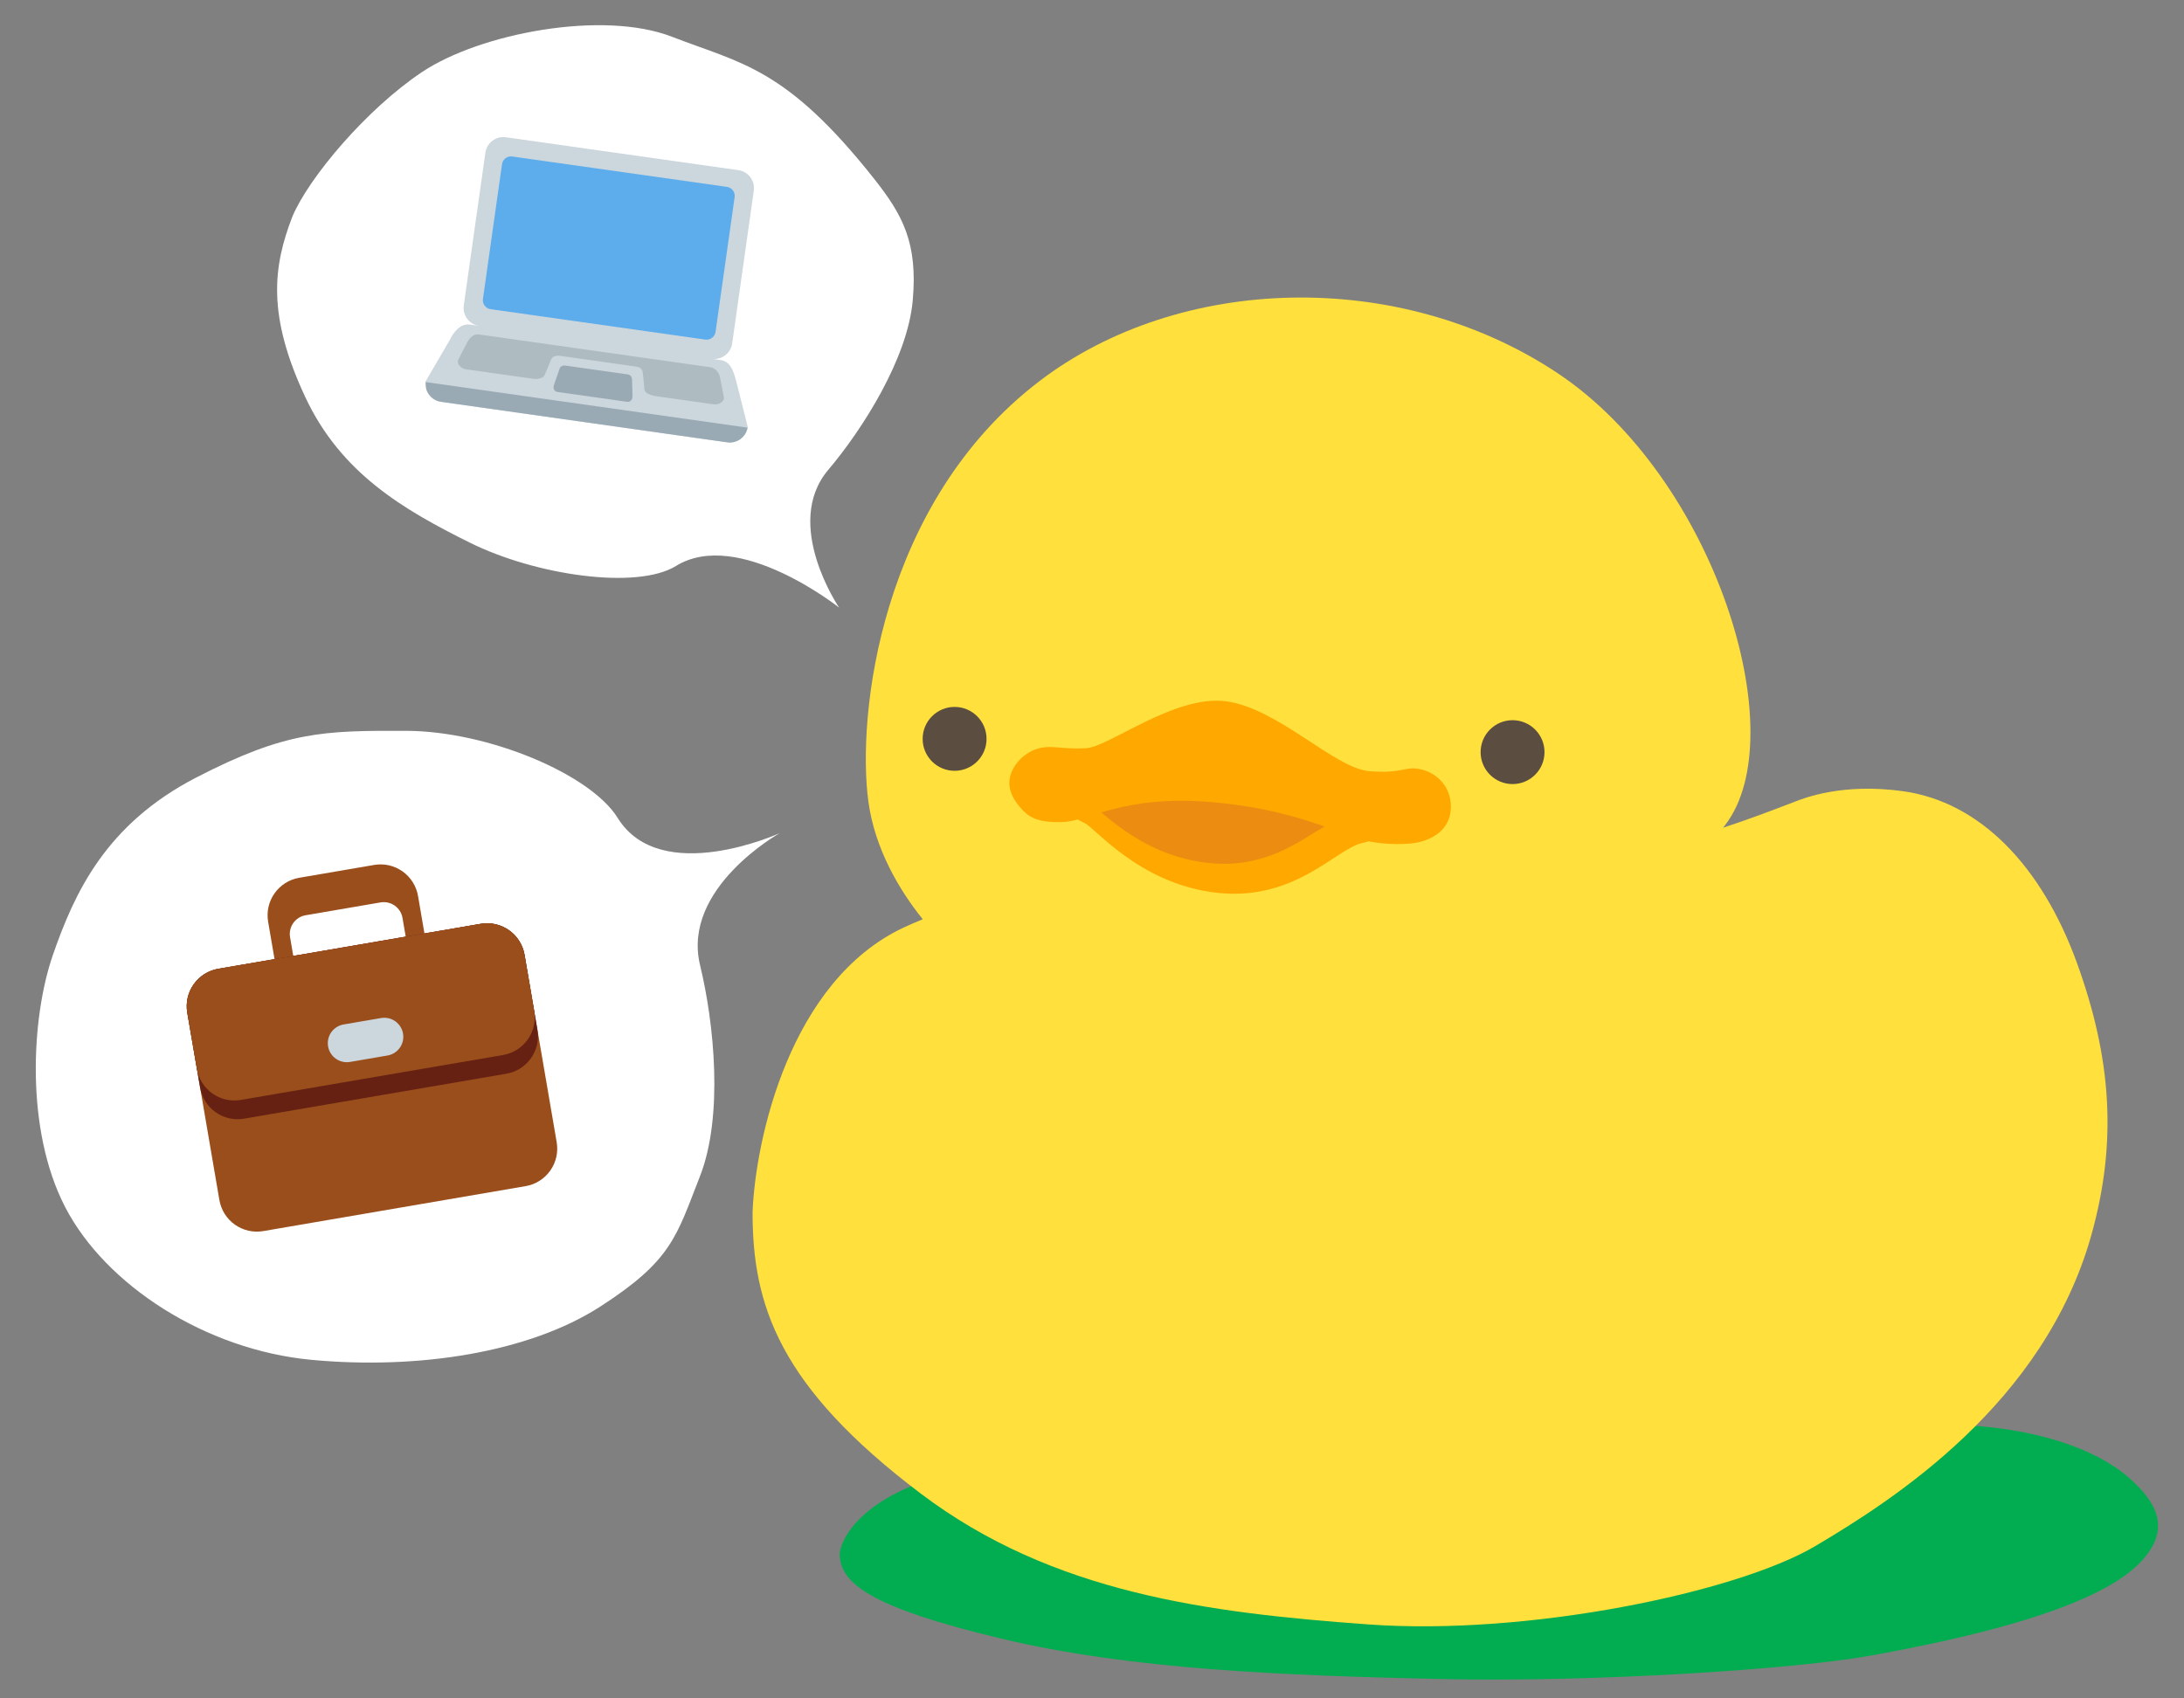 <svg width="351" height="273" viewBox="0 0 351 273" fill="none" xmlns="http://www.w3.org/2000/svg">
<rect x="0" y="0" width="351" height="273" fill="#808080" stroke="none"/>
<g clip-path="url(#clip0)">
<path d="M158.562 235.716C140.761 238.336 135.402 246.109 134.948 249.668C134.948 254.223 139.035 258.209 161.286 263.477C181.926 268.363 206.243 269.314 231.219 269.883C256.195 270.453 288.89 268.317 301.151 266.039C313.412 263.762 336.888 259.058 344.291 250.807C348.378 246.251 347.47 242.122 342.021 237.424C336.571 232.726 326.956 229.546 314.774 229.025C304.784 228.598 298.729 229.452 297.518 229.594C290.253 230.449 271.634 232.869 238.939 233.723C206.243 234.577 180.813 232.442 158.562 235.716Z" fill="#02AD51"/>
<path fill-rule="evenodd" clip-rule="evenodd" d="M148.302 147.765C144.483 143.029 140.601 136.408 139.569 128.897C137.681 115.15 141.362 80.836 167.104 61.225C189.506 44.16 224.731 43.053 250.178 59.88C275.624 76.708 288.447 118.163 277.246 132.631C277.138 132.771 277.028 132.91 276.917 133.049C280.985 131.71 284.172 130.497 286.528 129.6C287.072 129.393 287.571 129.203 288.027 129.032C288.102 129.004 288.197 128.967 288.309 128.923C290.043 128.24 296.119 125.851 305.761 127.166C318.281 128.873 328.163 139.3 333.764 154.701C339.364 170.102 340.297 183.636 336.097 198.571C328.489 225.622 304.361 241.041 291.76 248.508C279.159 255.975 245.557 262.976 219.888 261.109C194.22 259.242 169.229 256.125 148.016 240.107C125.148 222.839 120.947 209.772 120.947 194.837C121.414 183.17 126.921 157.688 145.216 149.101C146.238 148.621 147.266 148.176 148.302 147.765Z" fill="#FFE03C"/>
<circle cx="153.417" cy="118.765" r="5.134" fill="#5B4D40"/>
<circle cx="243.09" cy="120.899" r="5.134" fill="#5B4D40"/>
<path d="M194.844 143.413C182.854 141.742 176.089 133.132 174.292 132.286C172.496 131.439 169.432 129.714 170.84 128.851C188.014 118.323 213.7 129.398 222.353 131.968C225.792 133.648 220.941 135.008 218.799 135.536C214.517 136.592 207.792 145.218 194.844 143.413Z" fill="#FFA800"/>
<path d="M193.484 138.627C182.753 137.163 176.671 129.818 175.061 129.092C173.451 128.366 170.704 126.888 171.96 126.159C187.284 117.269 210.299 126.778 218.047 128.995C221.13 130.436 216.795 131.575 214.882 132.016C211.055 132.898 205.071 140.208 193.484 138.627Z" fill="#EC8D11"/>
<path d="M167.478 120.173C165.58 120.487 163.275 122.006 162.45 124.448C161.834 126.271 162.486 128.057 163.897 129.716C165.179 131.224 166.5 132.268 170.724 132.141C175.025 132.012 180.441 127.777 194.397 128.906C208.352 130.035 215.325 134.185 219.643 135.163C222.862 135.892 226.621 135.727 228.054 135.375C230.92 134.671 232.932 132.96 233.158 130.169C233.421 126.913 231.283 124.399 228.53 123.708C225.776 123.017 225.664 124.413 220.081 123.961C214.499 123.509 205.446 113.88 197.11 112.738C188.774 111.595 178.253 120.108 174.494 120.272C170.734 120.436 169.377 119.858 167.478 120.173Z" fill="#FFA800"/>
<path d="M67.825 11.581C58.89 17.553 49.657 28.523 47.002 34.782C43.859 42.894 42.91 50.688 49.081 63.865C54.804 76.088 64.863 81.932 75.475 87.21C86.086 92.488 102.365 94.843 108.644 90.972C118.67 84.792 134.859 97.668 134.859 97.668C134.859 97.668 125.72 84.272 133.105 75.535C138.654 68.97 145.847 57.629 146.686 48.335C147.526 39.04 145.079 34.548 140.475 28.729C126.305 10.815 119.138 10.225 107.991 5.906C96.844 1.587 77.14 5.355 67.825 11.581Z" fill="white"/>
<path d="M10.466 194.015C4 181.5 5.034 163.487 8.5 153.5C11.966 143.513 17 132.5 31.5 125C46 117.5 52.01 117.441 65.247 117.473C78.485 117.505 94.926 124.461 99.264 131.466C106.19 142.65 125.325 133.914 125.325 133.914C125.325 133.914 109.501 142.727 112.511 155.146C114.773 164.477 116.29 179.4 112.483 189.104C108.676 198.808 107.98 202.584 96.5 210C85.02 217.416 67.236 220.177 50.118 218.588C33 217 16.932 206.531 10.466 194.015Z" fill="white"/>
<g clip-path="url(#clip1)">
<path d="M118.293 61.174C117.889 59.704 117.413 58.104 115.826 57.88L114.388 57.676C115.975 57.901 117.446 56.79 117.672 55.196L121.147 30.648C121.201 30.27 121.18 29.885 121.086 29.515C120.991 29.144 120.824 28.796 120.595 28.49C120.366 28.184 120.079 27.927 119.75 27.732C119.422 27.537 119.058 27.408 118.679 27.354L81.295 22.063C79.707 21.838 78.236 22.948 78.01 24.543L74.536 49.09C74.31 50.685 75.416 52.16 77.003 52.385L75.565 52.181C73.978 51.956 72.964 53.285 72.281 54.661L68.409 61.293C68.183 62.889 69.288 64.364 70.876 64.588L116.888 71.101C118.475 71.326 119.946 70.215 120.172 68.621L118.293 61.174V61.174Z" fill="#CCD6DD"/>
<path d="M68.403 61.415L68.4 61.498L68.504 62.528C68.66 63.063 68.966 63.542 69.387 63.907C69.807 64.272 70.324 64.509 70.876 64.588L116.888 71.101C117.63 71.204 118.384 71.015 118.991 70.575C119.598 70.134 120.011 69.476 120.144 68.738L68.403 61.415Z" fill="#9AAAB4"/>
<path d="M115.001 53.344C114.888 54.142 114.154 54.696 113.359 54.584L78.85 49.699C78.056 49.587 77.503 48.85 77.616 48.052L80.682 26.395C80.794 25.597 81.53 25.043 82.324 25.155L116.833 30.039C117.628 30.152 118.179 30.89 118.066 31.686L115.001 53.344Z" fill="#5DADEC"/>
<path d="M116.324 63.749L115.674 60.467C115.423 59.757 114.931 59.134 114.136 59.022L76.969 53.761C76.176 53.649 75.584 54.164 75.097 55.016L73.705 57.718C73.269 58.531 74.145 59.253 74.938 59.366L85.835 60.908C85.835 60.908 87.192 61.031 87.544 60.258C87.952 59.365 88.472 58.007 88.576 57.77C88.736 57.405 89.242 57.085 89.915 57.181L102.249 58.926C102.968 59.028 103.27 59.442 103.299 59.905C103.318 60.207 103.516 61.609 103.567 62.557C103.61 63.4 105.203 63.648 105.203 63.648L114.684 64.99C115.477 65.102 116.53 64.56 116.324 63.749V63.749Z" fill="#AEBBC1"/>
<path d="M100.76 64.584L89.572 63C89.033 62.924 88.868 62.398 89.013 61.931C89.158 61.466 89.894 59.426 89.963 59.187C90.031 58.945 90.434 58.703 90.793 58.754L100.88 60.182C101.307 60.242 101.551 60.516 101.571 60.997C101.59 61.479 101.672 63.418 101.638 63.853C101.604 64.29 101.276 64.657 100.76 64.584V64.584Z" fill="#9AAAB4"/>
</g>
<g clip-path="url(#clip2)">
<path d="M77.251 148.497L68.216 150.045L67.184 144.022C66.91 142.424 66.013 141.001 64.69 140.065C63.366 139.129 61.726 138.757 60.128 139.031L48.082 141.095C46.484 141.369 45.061 142.266 44.125 143.589C43.189 144.912 42.817 146.553 43.09 148.151L44.123 154.174L35.088 155.722C33.49 155.996 32.067 156.893 31.131 158.217C30.195 159.54 29.823 161.18 30.097 162.778L35.258 192.894C35.532 194.492 36.429 195.915 37.752 196.851C39.075 197.787 40.716 198.159 42.313 197.886L84.477 190.66C86.074 190.386 87.497 189.489 88.433 188.166C89.369 186.843 89.741 185.202 89.468 183.604L84.306 153.488C84.033 151.89 83.135 150.467 81.812 149.531C80.489 148.595 78.848 148.223 77.251 148.497V148.497ZM46.618 150.646C46.481 149.848 46.667 149.027 47.135 148.366C47.603 147.704 48.315 147.255 49.114 147.119L61.16 145.054C61.959 144.917 62.779 145.103 63.441 145.571C64.103 146.039 64.551 146.751 64.688 147.55L65.204 150.561L47.134 153.658L46.618 150.646Z" fill="#9A4E1C"/>
<path d="M86.371 165.534C86.645 167.132 86.273 168.773 85.337 170.096C84.401 171.419 82.977 172.316 81.38 172.59L39.217 179.816C37.619 180.089 35.978 179.717 34.655 178.781C33.332 177.845 32.435 176.422 32.161 174.825L30.097 162.778C29.823 161.181 30.195 159.54 31.131 158.217C32.067 156.893 33.49 155.996 35.088 155.722L77.251 148.497C78.848 148.223 80.489 148.595 81.812 149.531C83.135 150.467 84.033 151.89 84.306 153.488L86.371 165.534Z" fill="#662113"/>
<path d="M85.855 162.523C86.129 164.12 85.757 165.761 84.82 167.084C83.885 168.407 82.461 169.305 80.864 169.578L38.701 176.804C37.103 177.078 35.462 176.706 34.139 175.77C32.816 174.834 31.919 173.41 31.645 171.813L30.097 162.778C29.823 161.181 30.195 159.54 31.131 158.217C32.067 156.893 33.49 155.996 35.088 155.722L77.251 148.497C78.848 148.223 80.489 148.595 81.812 149.531C83.135 150.467 84.033 151.89 84.306 153.488L85.855 162.523Z" fill="#9A4E1C"/>
<path d="M64.773 166.136C64.91 166.934 64.724 167.755 64.256 168.416C63.788 169.078 63.076 169.526 62.278 169.663L56.254 170.696C55.456 170.832 54.635 170.646 53.974 170.178C53.312 169.71 52.864 168.999 52.727 168.2C52.59 167.401 52.776 166.581 53.244 165.919C53.712 165.258 54.423 164.809 55.222 164.672L61.245 163.64C62.044 163.503 62.865 163.689 63.526 164.157C64.188 164.625 64.636 165.337 64.773 166.136Z" fill="#CCD6DD"/>
</g>
</g>
<defs>
<clipPath id="clip0">
<rect width="351" height="273" fill="white"/>
</clipPath>
<clipPath id="clip1">
<rect width="52.279" height="52.279" fill="white" transform="translate(75.326 12.418) rotate(8.056)"/>
</clipPath>
<clipPath id="clip2">
<rect width="55" height="55" fill="white" transform="translate(27 144.708) rotate(-9.725)"/>
</clipPath>
</defs>
</svg>
